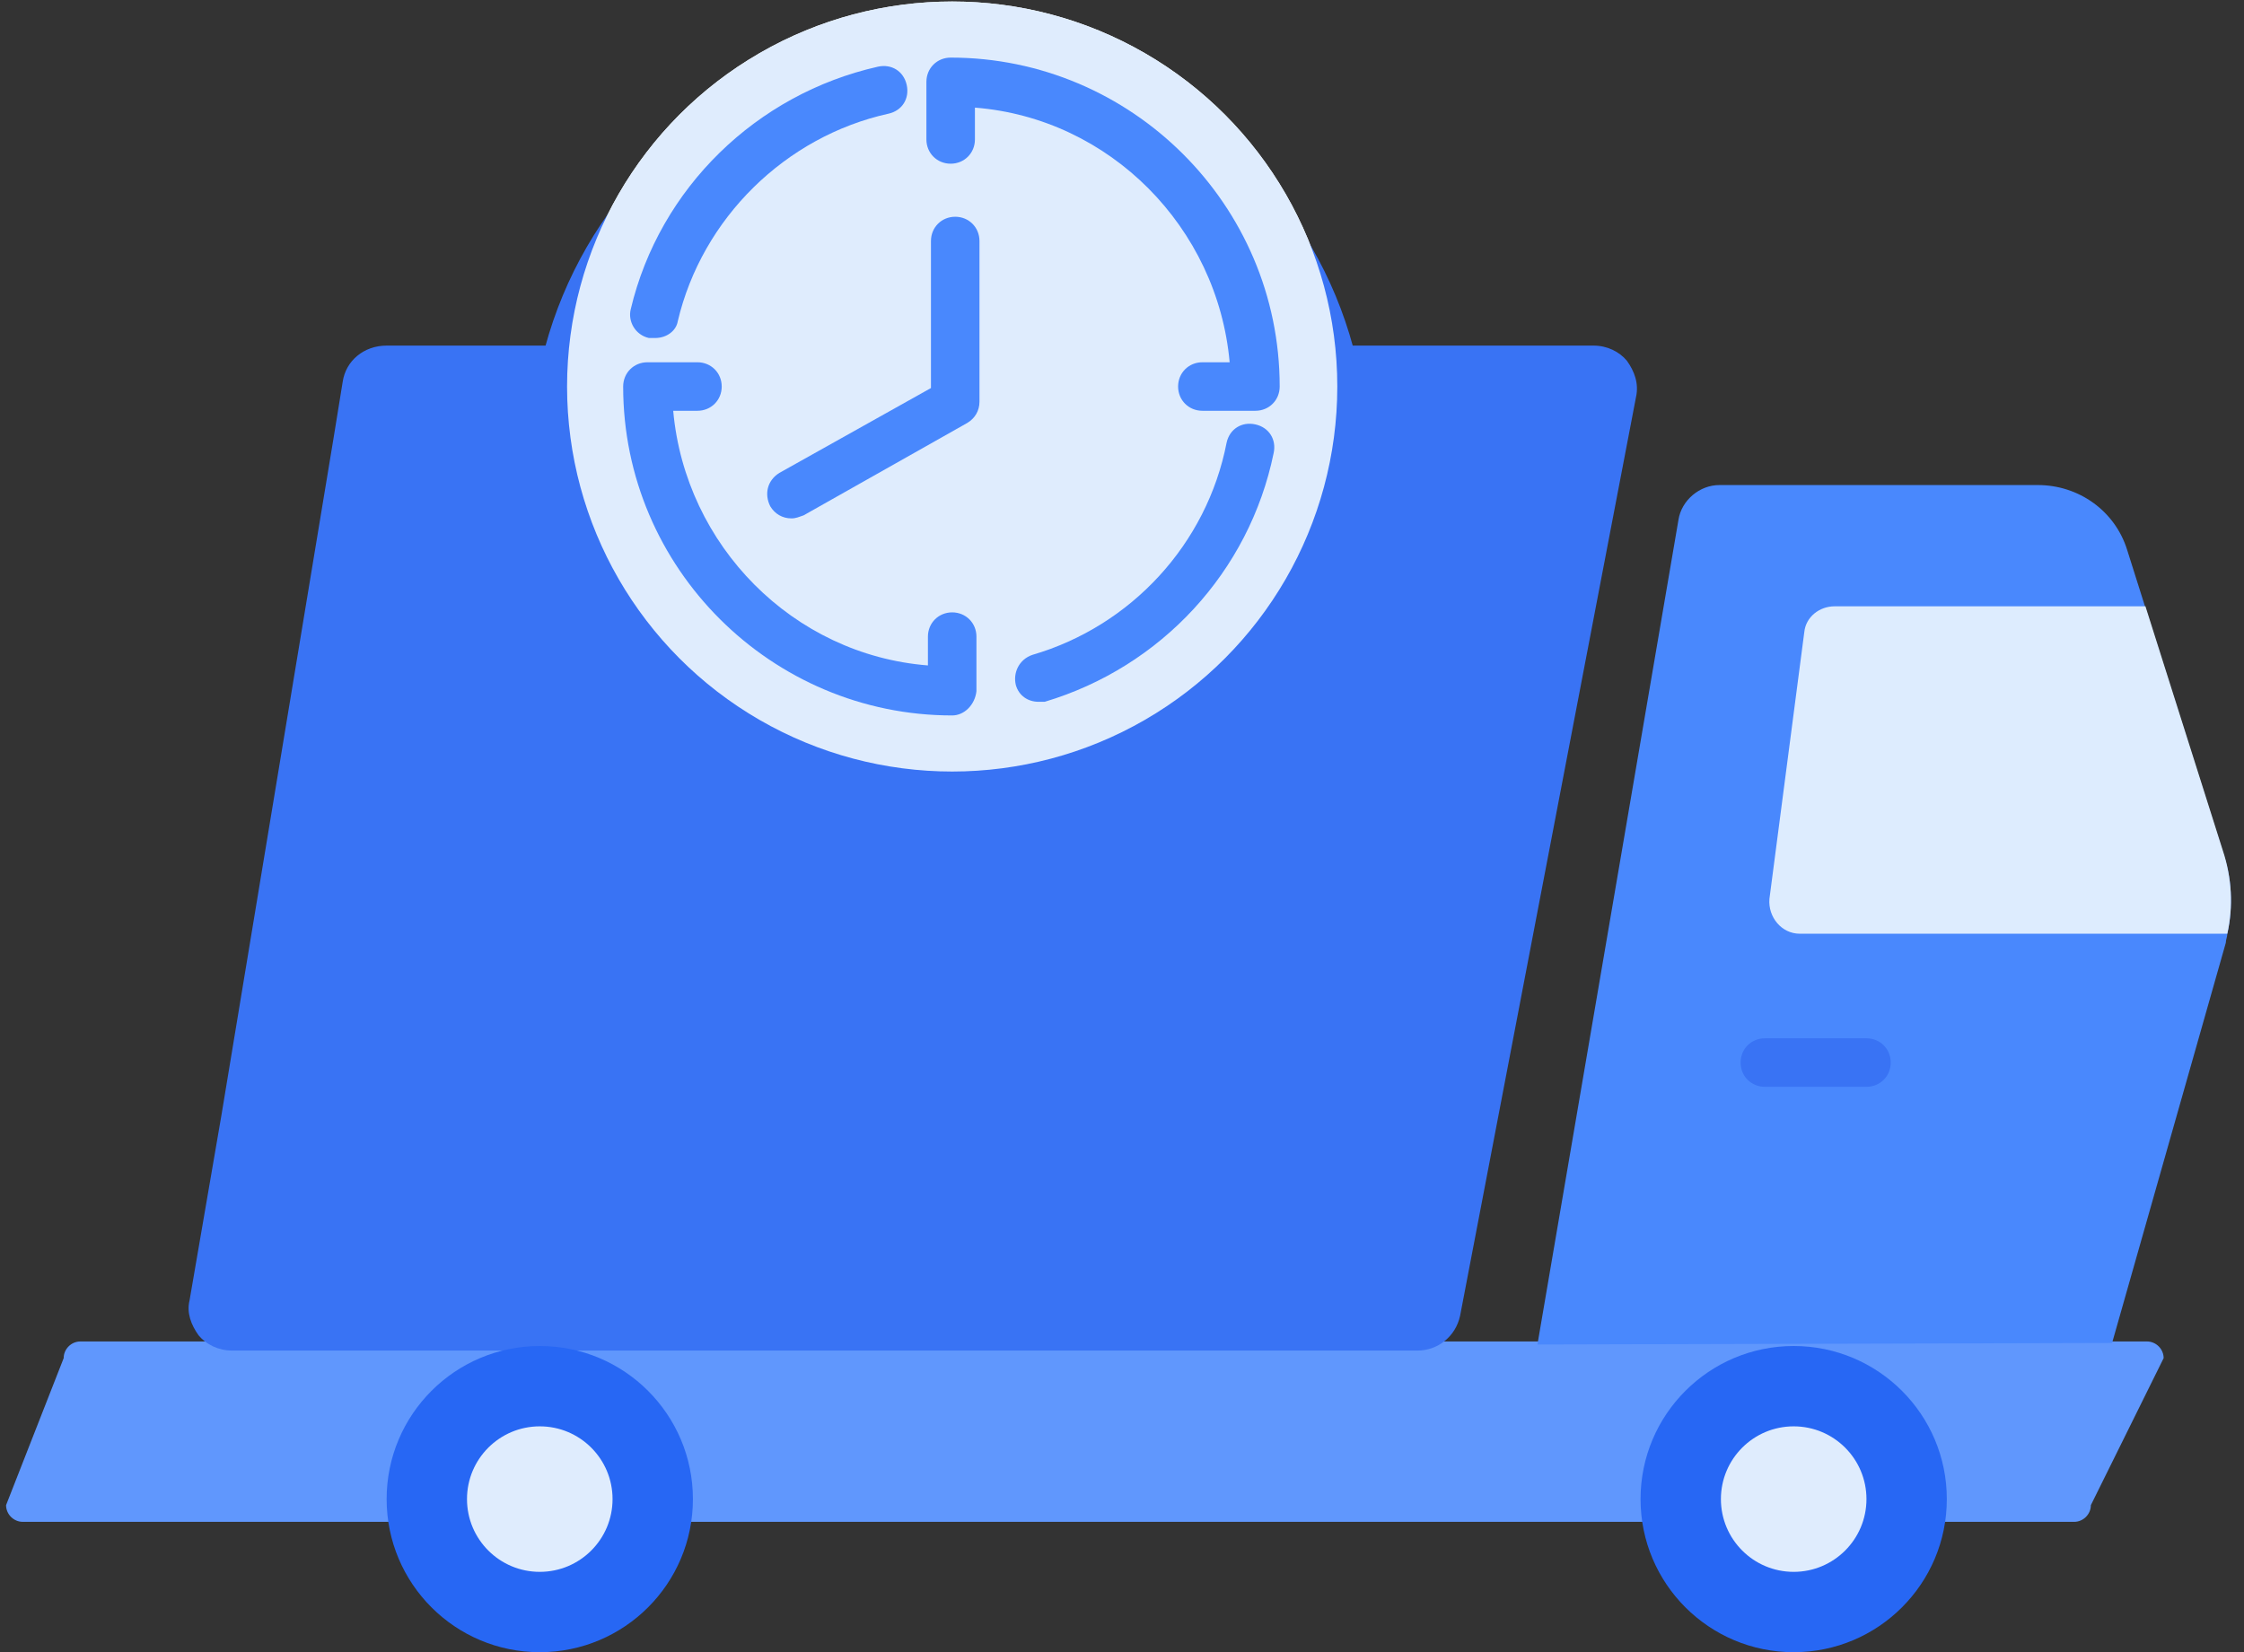 <?xml version="1.0" encoding="UTF-8"?>
<svg width="148px" height="109px" viewBox="0 0 148 109" version="1.1" xmlns="http://www.w3.org/2000/svg" xmlns:xlink="http://www.w3.org/1999/xlink">
    <rect x="0" y="0" width="148" height="109" fill="#333333" stroke="none"/>
    <!-- Generator: Sketch 51.2 (57519) - http://www.bohemiancoding.com/sketch -->
    <title>DElivery</title>
    <desc>Created with Sketch.</desc>
    <defs></defs>
    <g id="Page-1" stroke="none" stroke-width="1" fill="none" fill-rule="evenodd">
        <g id="DElivery" fill-rule="nonzero">
            <path d="M1.5,100.4 C0.9,100.4 0.4,99.9 0.4,99.3 L4.2,89.6 C4.2,89 4.7,88.5 5.3,88.5 L22.5,88.5 L131.3,88.5 L141.6,88.5 C142.2,88.5 142.7,89 142.7,89.6 L137.9,99.3 C137.9,99.9 137.4,100.4 136.8,100.4 L132.6,100.4 L1.5,100.4 Z" id="Shape" fill="#6097FD"></path>
            <path d="M146.9,61.6 C146.9,61.8 146.8,62 146.8,62.2 L139.3,88.6 L101.4,88.7 L110.7,34.3 C110.9,33 112.1,32 113.4,32 L134.4,32 C137.1,32 139.5,33.7 140.3,36.3 L141.5,40.1 L146.6,56.2 C147.2,57.9 147.3,59.8 146.9,61.6 Z" id="Shape" fill="#4988FD"></path>
            <circle id="Oval" fill="#2767F4" cx="118.3" cy="98.9" r="10.1"></circle>
            <path d="M22,28.9 L22.6,25.2 C22.8,23.8 24,22.8 25.5,22.8 L37,22.8 L96.8,22.8 L105.1,22.8 C106,22.8 106.8,23.2 107.3,23.8 C107.8,24.5 108.1,25.3 107.9,26.2 L96.3,86.8 C96,88.2 94.8,89.1 93.5,89.1 L15.3,89.1 C14.4,89.1 13.6,88.7 13.1,88.1 C12.6,87.4 12.3,86.6 12.5,85.8 L14.6,73.6 L22,28.9 Z" id="Shape" fill="#3973F4"></path>
            <circle id="Oval" fill="#2767F4" cx="35.6" cy="98.9" r="10.1"></circle>
            <circle id="Oval" fill="#DFECFD" cx="35.6" cy="98.9" r="4.8"></circle>
            <circle id="Oval" fill="#DFECFD" cx="118.3" cy="98.9" r="4.8"></circle>
            <path d="M146.9,61.6 L118.7,61.6 C117.5,61.6 116.6,60.5 116.7,59.3 L119,41.7 C119.1,40.7 120,40 121,40 L141.5,40 L146.6,56.1 C147.2,57.9 147.3,59.8 146.9,61.6 Z" id="Shape" fill="#DDECFE"></path>
            <path d="M123.1,71.7 L116.4,71.7 C115.5,71.7 114.8,71 114.8,70.1 C114.8,69.2 115.5,68.5 116.4,68.5 L123.1,68.5 C124,68.5 124.7,69.2 124.7,70.1 C124.7,71 124,71.7 123.1,71.7 Z" id="Shape" fill="#3973F4"></path>
            <circle id="Oval" fill="#FFFFFF" cx="62.8" cy="25.5" r="25.4"></circle>
            <circle id="Oval" fill="#3973F4" cx="62.6" cy="30.1" r="27.6"></circle>
            <circle id="Oval" fill="#DFECFD" cx="62.8" cy="25.5" r="25.4"></circle>
            <path d="M68.5,46.3 C67.8,46.3 67.2,45.9 67,45.2 C66.8,44.4 67.2,43.5 68.1,43.2 C74.6,41.3 79.6,35.9 80.9,29.2 C81.1,28.3 81.9,27.8 82.8,28 C83.7,28.2 84.2,29 84,29.9 C82.4,37.7 76.6,44 68.9,46.3 C68.8,46.3 68.6,46.3 68.5,46.3 Z" id="Shape" fill="#4988FD"></path>
            <path d="M82.8,27.1 L79.3,27.1 C78.4,27.1 77.7,26.4 77.7,25.5 C77.7,24.6 78.4,23.9 79.3,23.9 L81.1,23.9 C80.3,15 73.2,7.8 64.3,7.1 L64.3,9.2 C64.3,10.1 63.6,10.8 62.7,10.8 C61.8,10.8 61.1,10.1 61.1,9.2 L61.1,5.4 C61.1,4.5 61.8,3.8 62.7,3.8 C74.6,3.8 84.4,13.5 84.4,25.5 C84.4,26.4 83.7,27.1 82.8,27.1 Z" id="Shape" fill="#4988FD"></path>
            <path d="M43.2,22.3 C43.1,22.3 42.9,22.3 42.8,22.3 C41.9,22.1 41.4,21.2 41.6,20.4 C43.5,12.4 49.9,6.2 57.9,4.4 C58.8,4.2 59.6,4.7 59.8,5.6 C60,6.5 59.5,7.3 58.6,7.5 C51.8,9 46.3,14.4 44.7,21.2 C44.6,21.8 44,22.3 43.2,22.3 Z" id="Shape" fill="#4988FD"></path>
            <path d="M52.2,34.2 C51.6,34.2 51.1,33.9 50.8,33.4 C50.4,32.6 50.6,31.7 51.4,31.2 L61.4,25.6 L61.4,15.9 C61.4,15 62.1,14.3 63,14.3 C63.9,14.3 64.6,15 64.6,15.9 L64.6,26.5 C64.6,27.1 64.3,27.6 63.8,27.9 L53,34 C52.7,34.1 52.5,34.2 52.2,34.2 Z" id="Shape" fill="#4988FD"></path>
            <path d="M62.8,47.2 C50.9,47.2 41.1,37.5 41.1,25.5 C41.1,24.6 41.8,23.9 42.7,23.9 L46,23.9 C46.9,23.9 47.6,24.6 47.6,25.5 C47.6,26.4 46.9,27.1 46,27.1 L44.4,27.1 C45.2,36 52.3,43.2 61.2,43.9 L61.2,42 C61.2,41.1 61.9,40.4 62.8,40.4 C63.7,40.4 64.4,41.1 64.4,42 L64.4,45.6 C64.3,46.5 63.6,47.2 62.8,47.2 Z" id="Shape" fill="#4988FD"></path>
        </g>
    </g>
</svg>